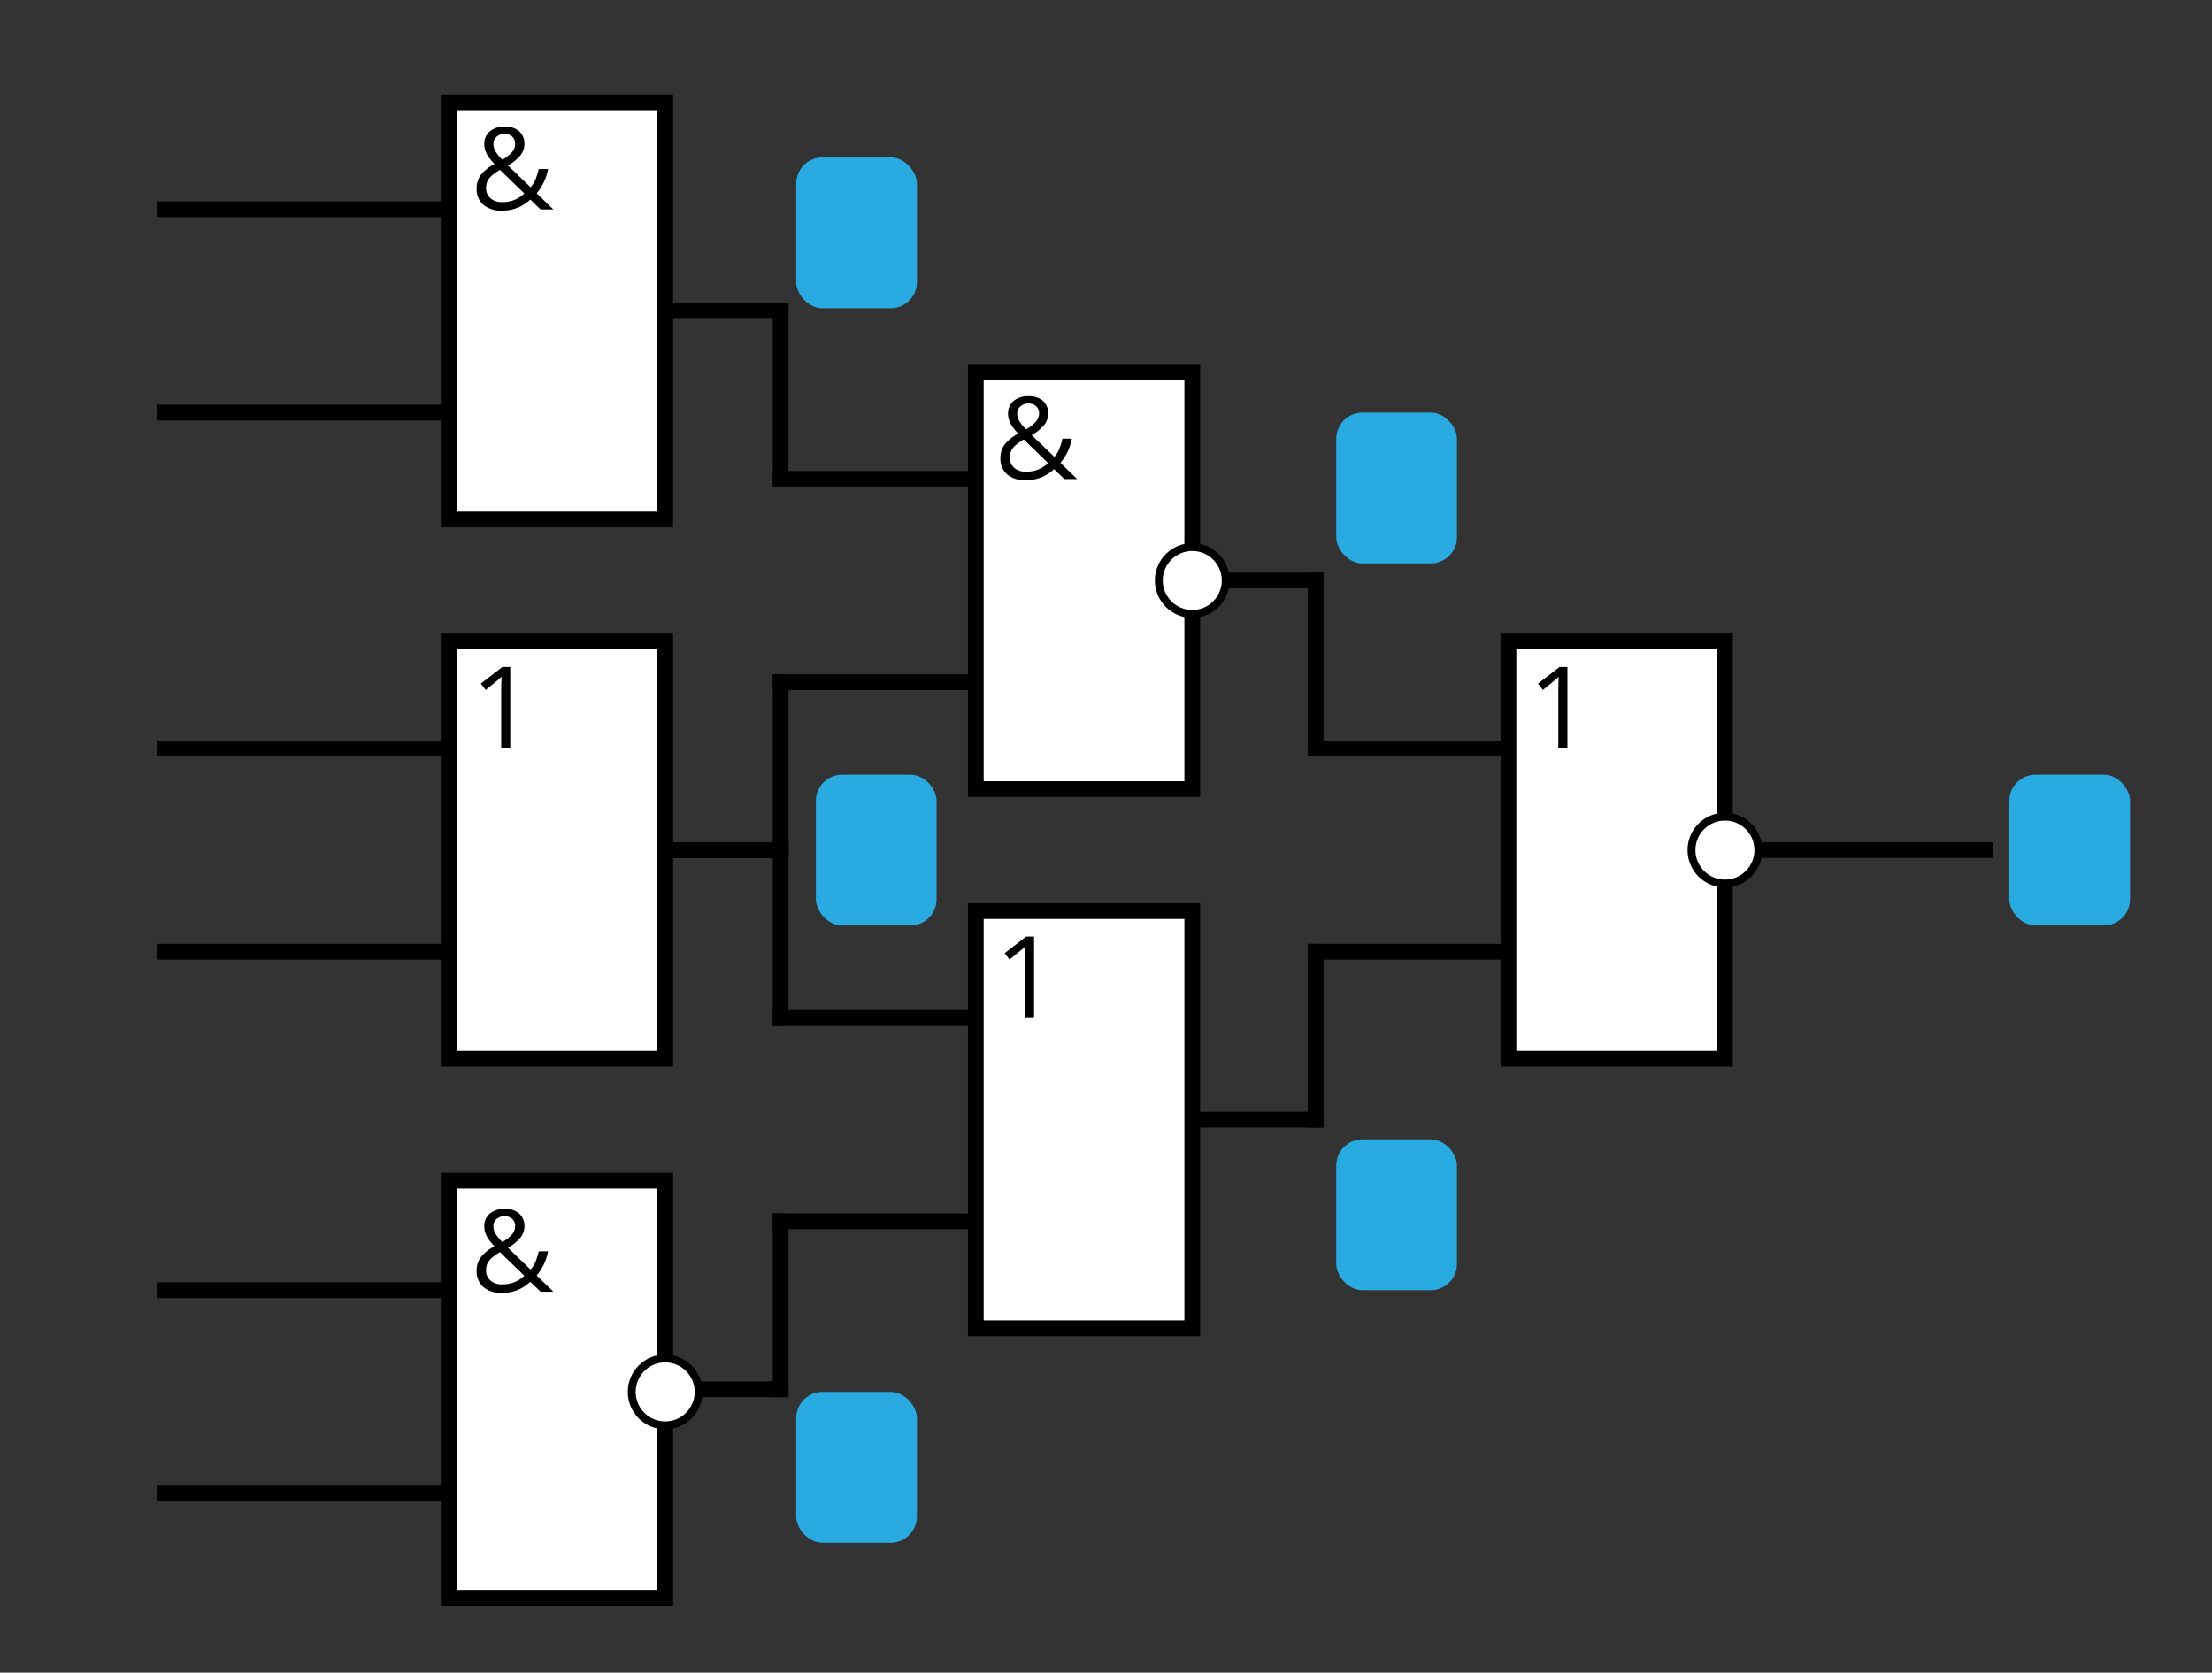 <svg id="Слой_1" data-name="Слой 1" xmlns="http://www.w3.org/2000/svg" viewBox="0 0 562 425">
  <rect x="0" y="0" width="562" height="425" fill="#333333" stroke="none"/>
  <defs>
    <style>
      .cls-1, .cls-5 {
        fill: #fff;
      }

      .cls-1, .cls-2, .cls-3, .cls-5 {
        stroke: #000;
        stroke-miterlimit: 10;
      }

      .cls-1, .cls-2, .cls-3 {
        stroke-width: 4px;
      }

      .cls-2, .cls-3 {
        fill: none;
      }

      .cls-2 {
        stroke-linecap: square;
      }

      .cls-4 {
        fill: #29abe2;
      }

      .cls-5 {
        stroke-width: 2px;
      }
    </style>
  </defs>
  <title>four</title>
  <rect class="cls-1" x="114" y="26" width="55" height="106"/>
  <rect class="cls-1" x="383.25" y="163" width="55" height="106"/>
  <rect class="cls-1" x="114" y="163" width="55" height="106"/>
  <rect class="cls-1" x="114" y="300" width="55" height="106"/>
  <rect class="cls-1" x="247.92" y="94.5" width="55" height="106"/>
  <line class="cls-2" x1="169" y1="79" x2="198.33" y2="79"/>
  <line class="cls-2" x1="169" y1="216" x2="198.33" y2="216"/>
  <line class="cls-2" x1="198.33" y1="79" x2="198.33" y2="121.67"/>
  <line class="cls-2" x1="198.33" y1="216" x2="198.33" y2="173.33"/>
  <line class="cls-2" x1="198.33" y1="121.67" x2="245.92" y2="121.67"/>
  <line class="cls-2" x1="198.33" y1="173.33" x2="245.92" y2="173.33"/>
  <line class="cls-2" x1="169" y1="216" x2="198.33" y2="216"/>
  <line class="cls-2" x1="438.25" y1="216" x2="504.33" y2="216"/>
  <line class="cls-2" x1="304.92" y1="147.5" x2="334.25" y2="147.5"/>
  <line class="cls-2" x1="334.25" y1="147.5" x2="334.25" y2="190.17"/>
  <line class="cls-2" x1="334.25" y1="284.5" x2="334.25" y2="241.83"/>
  <line class="cls-2" x1="334.25" y1="190.17" x2="381.83" y2="190.17"/>
  <line class="cls-2" x1="334.25" y1="241.83" x2="381.83" y2="241.83"/>
  <line class="cls-2" x1="304.92" y1="284.5" x2="334.25" y2="284.5"/>
  <line class="cls-2" x1="169" y1="353" x2="198.33" y2="353"/>
  <line class="cls-2" x1="198.33" y1="216" x2="198.33" y2="258.67"/>
  <line class="cls-2" x1="198.33" y1="353" x2="198.33" y2="310.33"/>
  <line class="cls-2" x1="198.33" y1="258.67" x2="245.92" y2="258.67"/>
  <line class="cls-2" x1="198.33" y1="310.33" x2="245.92" y2="310.33"/>
  <line class="cls-3" x1="40" y1="53.17" x2="114" y2="53.17"/>
  <line class="cls-3" x1="40" y1="104.83" x2="114" y2="104.83"/>
  <line class="cls-3" x1="40" y1="190.17" x2="114" y2="190.17"/>
  <line class="cls-3" x1="40" y1="241.83" x2="114" y2="241.83"/>
  <path d="M121.1,47.8a5.57,5.57,0,0,1,1-3.26,10.67,10.67,0,0,1,3.53-2.86,16.9,16.9,0,0,1-1.64-2,6.93,6.93,0,0,1-.69-1.44,4.81,4.81,0,0,1-.25-1.56,4.13,4.13,0,0,1,1.39-3.31,5.76,5.76,0,0,1,3.87-1.19,5.21,5.21,0,0,1,3.61,1.18,4.2,4.2,0,0,1,1.32,3.29,4.55,4.55,0,0,1-1,2.8,10.91,10.91,0,0,1-3.19,2.6l5.76,5.54a6.82,6.82,0,0,0,1.27-2.06,17.67,17.67,0,0,0,.8-2.58h2.38a13.52,13.52,0,0,1-2.9,6.15l4.23,4.12h-3.24l-2.62-2.52a10.05,10.05,0,0,1-7.25,2.8,6.84,6.84,0,0,1-4.72-1.5A5.28,5.28,0,0,1,121.1,47.8Zm6.46,3.54a7.81,7.81,0,0,0,5.66-2.18l-6.19-6a13.64,13.64,0,0,0-2.22,1.59,4.19,4.19,0,0,0-1,1.35,4.11,4.11,0,0,0-.31,1.64,3.33,3.33,0,0,0,1.1,2.63A4.26,4.26,0,0,0,127.56,51.34Zm-2.19-14.75a3.68,3.68,0,0,0,.51,1.86,11.31,11.31,0,0,0,1.74,2.13,9.2,9.2,0,0,0,2.54-2,3.23,3.23,0,0,0,.72-2.07,2.33,2.33,0,0,0-.73-1.78,2.72,2.72,0,0,0-1.95-.69,3,3,0,0,0-2,.68A2.29,2.29,0,0,0,125.36,36.58Z"/>
  <path d="M254.18,116.3a5.57,5.57,0,0,1,1-3.26,10.67,10.67,0,0,1,3.53-2.86,17,17,0,0,1-1.64-2,7,7,0,0,1-.69-1.44,4.81,4.81,0,0,1-.26-1.56,4.13,4.13,0,0,1,1.39-3.31,5.75,5.75,0,0,1,3.87-1.19,5.21,5.21,0,0,1,3.61,1.18,4.2,4.2,0,0,1,1.32,3.29,4.55,4.55,0,0,1-1,2.8,10.94,10.94,0,0,1-3.19,2.6l5.76,5.54a6.82,6.82,0,0,0,1.27-2.06,17.67,17.67,0,0,0,.8-2.58h2.38a13.53,13.53,0,0,1-2.9,6.15l4.23,4.12h-3.24l-2.62-2.52a10.05,10.05,0,0,1-7.25,2.8,6.85,6.85,0,0,1-4.72-1.5A5.28,5.28,0,0,1,254.18,116.3Zm6.46,3.54a7.81,7.81,0,0,0,5.66-2.18l-6.19-6a13.66,13.66,0,0,0-2.22,1.59,4.2,4.2,0,0,0-1,1.35,4.11,4.11,0,0,0-.31,1.64,3.33,3.33,0,0,0,1.1,2.63A4.25,4.25,0,0,0,260.64,119.84Zm-2.2-14.75a3.68,3.68,0,0,0,.51,1.86,11.28,11.28,0,0,0,1.74,2.13,9.21,9.21,0,0,0,2.54-2A3.23,3.23,0,0,0,264,105a2.33,2.33,0,0,0-.73-1.78,2.72,2.72,0,0,0-1.95-.69,3,3,0,0,0-2,.68A2.29,2.29,0,0,0,258.45,105.08Z"/>
  <line class="cls-3" x1="40" y1="327.83" x2="114" y2="327.83"/>
  <line class="cls-3" x1="40" y1="379.5" x2="114" y2="379.5"/>
  <path d="M129.63,190.17h-2.29V175.41q0-1.84.11-3.48c-0.2.2-.42,0.41-0.67,0.62s-1.37,1.14-3.37,2.76l-1.25-1.61,5.48-4.23h2v20.7Z"/>
  <path d="M121.1,322.8a5.57,5.57,0,0,1,1-3.26,10.67,10.67,0,0,1,3.53-2.86,16.9,16.9,0,0,1-1.64-2,6.93,6.93,0,0,1-.69-1.44,4.81,4.81,0,0,1-.25-1.56,4.13,4.13,0,0,1,1.39-3.31,5.76,5.76,0,0,1,3.87-1.19,5.21,5.21,0,0,1,3.61,1.18,4.2,4.2,0,0,1,1.32,3.29,4.55,4.55,0,0,1-1,2.8,10.91,10.91,0,0,1-3.19,2.6l5.76,5.54a6.82,6.82,0,0,0,1.27-2.06,17.67,17.67,0,0,0,.8-2.58h2.38a13.52,13.52,0,0,1-2.9,6.15l4.23,4.12h-3.24l-2.62-2.52a10.05,10.05,0,0,1-7.25,2.8,6.84,6.84,0,0,1-4.72-1.5A5.28,5.28,0,0,1,121.1,322.8Zm6.46,3.54a7.81,7.81,0,0,0,5.66-2.18l-6.19-6a13.64,13.64,0,0,0-2.22,1.59,4.19,4.19,0,0,0-1,1.35,4.11,4.11,0,0,0-.31,1.64,3.33,3.33,0,0,0,1.1,2.63A4.26,4.26,0,0,0,127.56,326.34Zm-2.19-14.75a3.68,3.68,0,0,0,.51,1.86,11.31,11.31,0,0,0,1.74,2.13,9.2,9.2,0,0,0,2.54-2,3.23,3.23,0,0,0,.72-2.07,2.33,2.33,0,0,0-.73-1.78,2.72,2.72,0,0,0-1.95-.69,3,3,0,0,0-2,.68A2.29,2.29,0,0,0,125.36,311.58Z"/>
  <rect class="cls-4" x="202.29" y="40" width="30.67" height="38.33" rx="6.67" ry="6.67"/>
  <rect class="cls-4" x="339.5" y="104.83" width="30.67" height="38.33" rx="6.67" ry="6.67"/>
  <rect class="cls-4" x="510.5" y="196.83" width="30.67" height="38.33" rx="6.67" ry="6.67"/>
  <rect class="cls-4" x="339.5" y="289.5" width="30.67" height="38.33" rx="6.67" ry="6.67"/>
  <rect class="cls-4" x="207.29" y="196.83" width="30.67" height="38.33" rx="6.67" ry="6.67"/>
  <rect class="cls-4" x="202.29" y="353.67" width="30.67" height="38.33" rx="6.67" ry="6.67"/>
  <circle class="cls-5" cx="438.25" cy="216" r="8.5"/>
  <circle class="cls-5" cx="302.92" cy="147.5" r="8.5"/>
  <circle class="cls-5" cx="169" cy="353.67" r="8.5"/>
  <rect class="cls-1" x="247.92" y="231.5" width="55" height="106"/>
  <path d="M262.71,258.67h-2.29V243.91q0-1.84.11-3.48-0.3.3-.67,0.62t-3.37,2.76l-1.25-1.61,5.48-4.23h2v20.7Z"/>
  <path d="M398.21,190.17h-2.29V175.41q0-1.84.11-3.48-0.3.3-.67,0.62T392,175.31l-1.25-1.61,5.48-4.23h2v20.7Z"/>
</svg>
